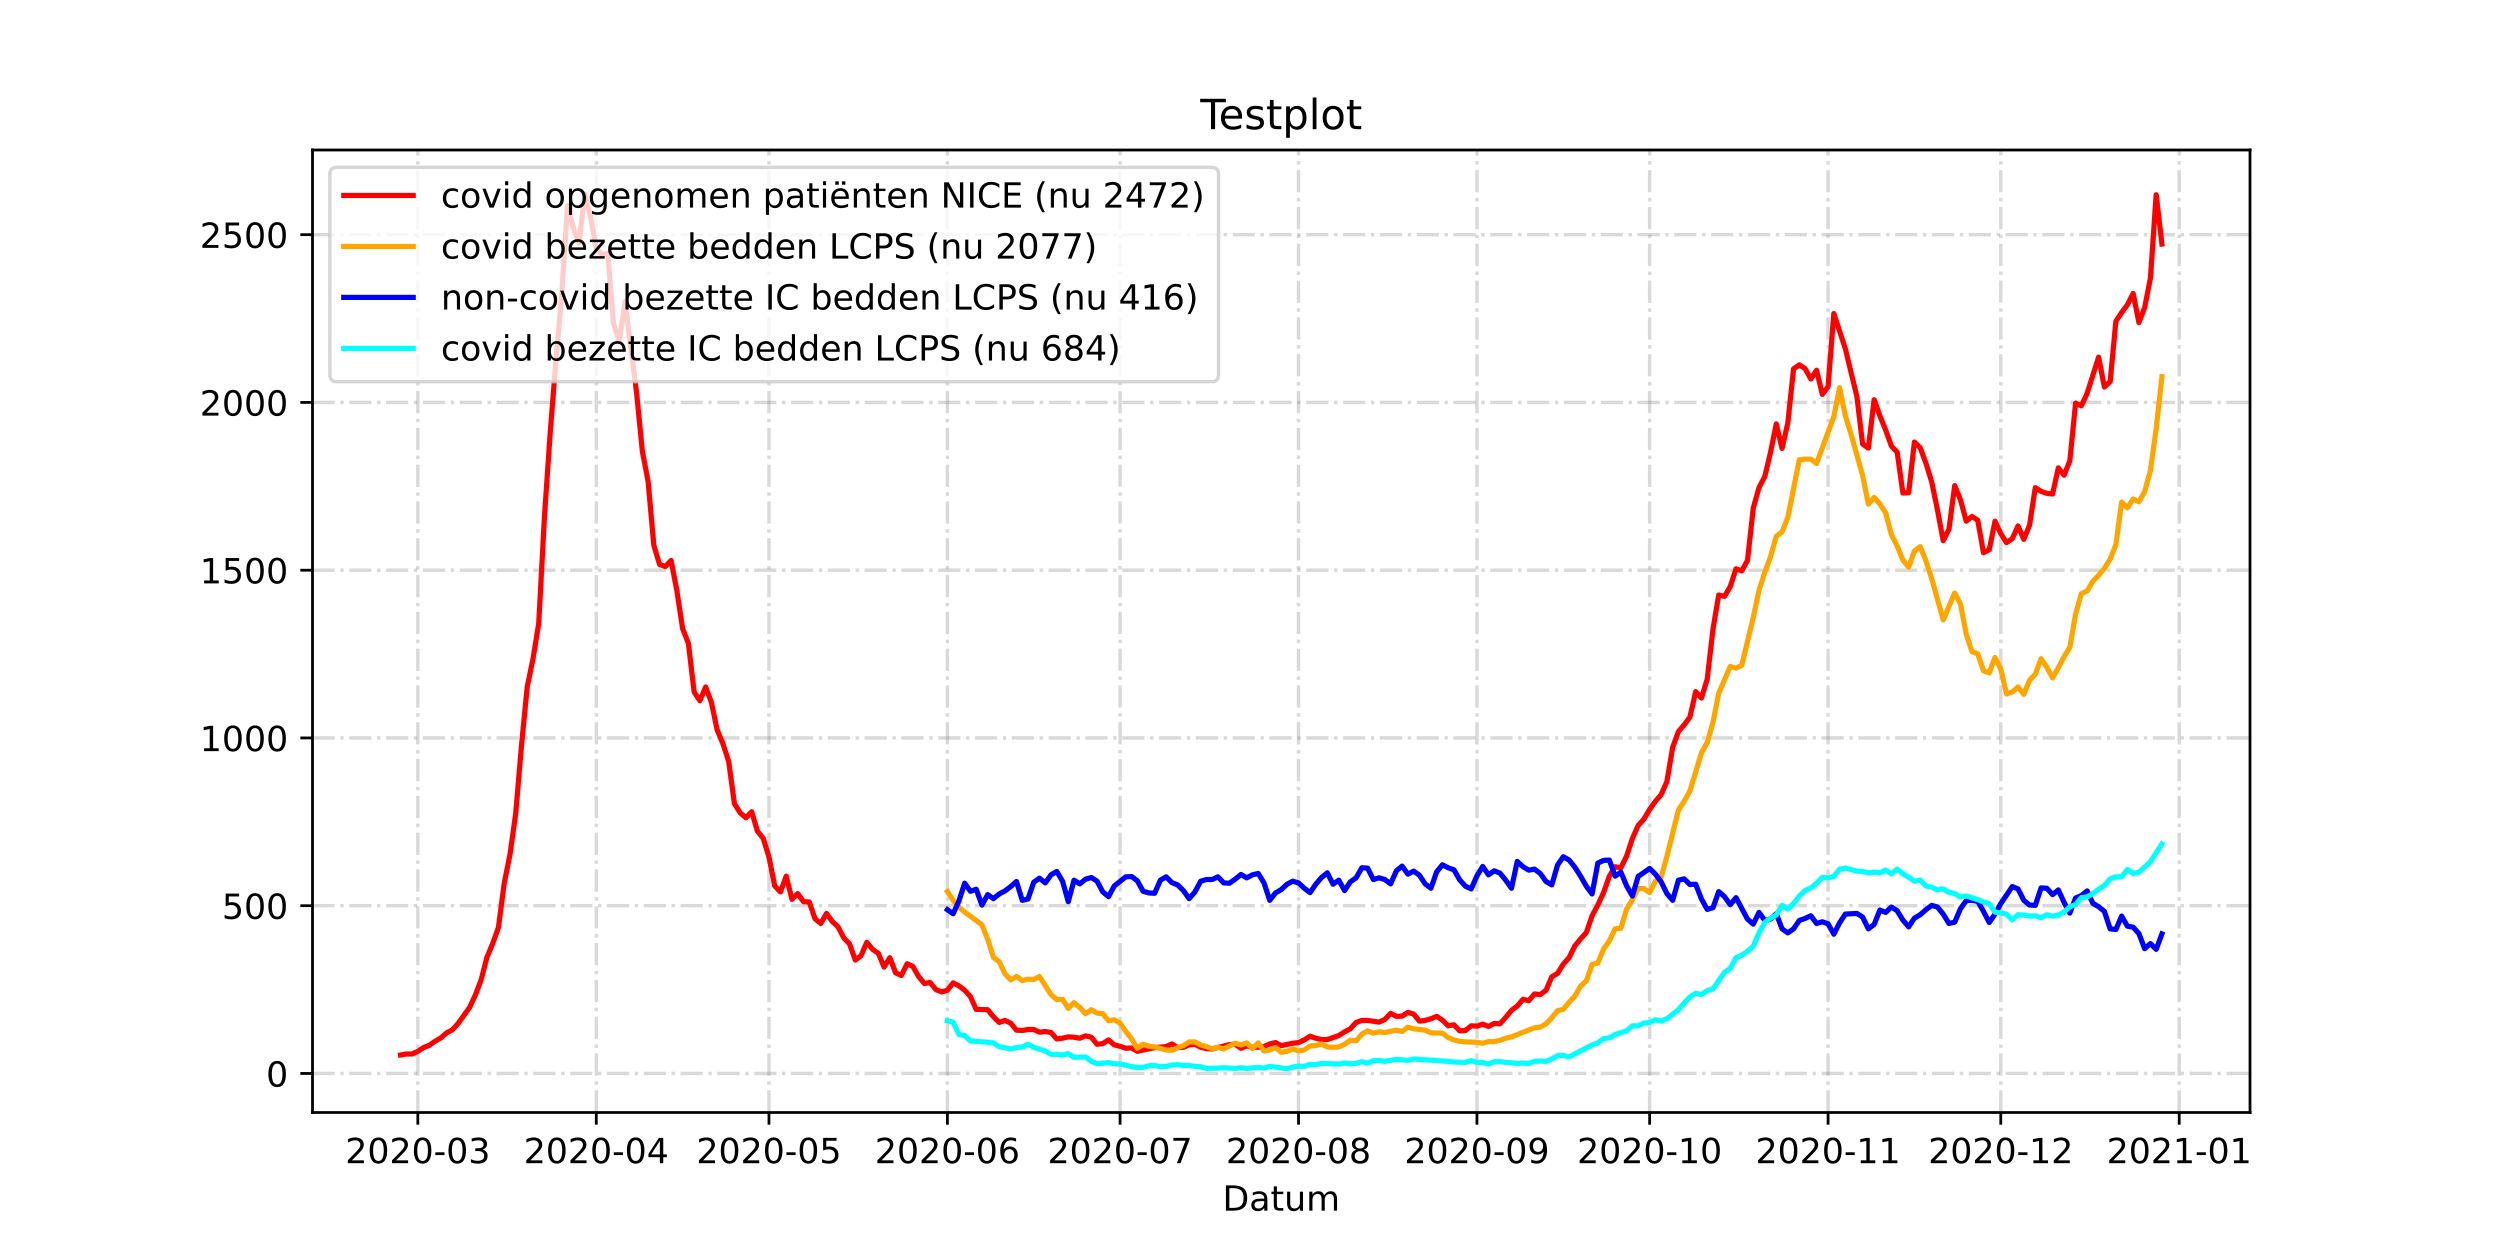 <?xml version="1.0" encoding="utf-8" standalone="no"?>
<!DOCTYPE svg PUBLIC "-//W3C//DTD SVG 1.1//EN"
  "http://www.w3.org/Graphics/SVG/1.1/DTD/svg11.dtd">
<!-- Created with matplotlib (https://matplotlib.org/) -->
<svg height="360pt" version="1.1" viewBox="0 0 720 360" width="720pt" xmlns="http://www.w3.org/2000/svg" xmlns:xlink="http://www.w3.org/1999/xlink">
 <defs>
  <style type="text/css">*{stroke-linecap:butt;stroke-linejoin:round;}</style>
 </defs>
 <g id="figure_1">
  <g id="patch_1">
   <path d="M 0 360 
L 720 360 
L 720 0 
L 0 0 
z
" style="fill:#ffffff;"/>
  </g>
  <g id="axes_1">
   <g id="patch_2">
    <path d="M 90 320.4 
L 648 320.4 
L 648 43.2 
L 90 43.2 
z
" style="fill:#ffffff;"/>
   </g>
   <g id="matplotlib.axis_1">
    <g id="xtick_1">
     <g id="line2d_1">
      <path clip-path="url(#p8ac93a8221)" d="M 120.337 320.4 
L 120.337 43.2 
" style="fill:none;stroke:#808080;stroke-dasharray:6.4,1.6,1,1.6;stroke-dashoffset:0;stroke-opacity:0.3;"/>
     </g>
     <g id="line2d_2">
      <defs>
       <path d="M 0 0 
L 0 3.5 
" id="mb3be39fbda" style="stroke:#000000;stroke-width:0.8;"/>
      </defs>
      <g>
       <use style="stroke:#000000;stroke-width:0.8;" x="120.337" xlink:href="#mb3be39fbda" y="320.4"/>
      </g>
     </g>
     <g id="text_1">
      <!-- 2020-03 -->
      <g transform="translate(99.445 334.998)scale(0.1 -0.1)">
       <defs>
        <path d="M 19.188 8.297 
L 53.609 8.297 
L 53.609 0 
L 7.328 0 
L 7.328 8.297 
Q 12.938 14.109 22.625 23.891 
Q 32.328 33.688 34.812 36.531 
Q 39.547 41.844 41.422 45.531 
Q 43.312 49.219 43.312 52.781 
Q 43.312 58.594 39.234 62.25 
Q 35.156 65.922 28.609 65.922 
Q 23.969 65.922 18.812 64.312 
Q 13.672 62.703 7.812 59.422 
L 7.812 69.391 
Q 13.766 71.781 18.938 73 
Q 24.125 74.219 28.422 74.219 
Q 39.75 74.219 46.484 68.547 
Q 53.219 62.891 53.219 53.422 
Q 53.219 48.922 51.531 44.891 
Q 49.859 40.875 45.406 35.406 
Q 44.188 33.984 37.641 27.219 
Q 31.109 20.453 19.188 8.297 
z
" id="DejaVuSans-50"/>
        <path d="M 31.781 66.406 
Q 24.172 66.406 20.328 58.906 
Q 16.5 51.422 16.5 36.375 
Q 16.5 21.391 20.328 13.891 
Q 24.172 6.391 31.781 6.391 
Q 39.453 6.391 43.281 13.891 
Q 47.125 21.391 47.125 36.375 
Q 47.125 51.422 43.281 58.906 
Q 39.453 66.406 31.781 66.406 
z
M 31.781 74.219 
Q 44.047 74.219 50.516 64.516 
Q 56.984 54.828 56.984 36.375 
Q 56.984 17.969 50.516 8.266 
Q 44.047 -1.422 31.781 -1.422 
Q 19.531 -1.422 13.062 8.266 
Q 6.594 17.969 6.594 36.375 
Q 6.594 54.828 13.062 64.516 
Q 19.531 74.219 31.781 74.219 
z
" id="DejaVuSans-48"/>
        <path d="M 4.891 31.391 
L 31.203 31.391 
L 31.203 23.391 
L 4.891 23.391 
z
" id="DejaVuSans-45"/>
        <path d="M 40.578 39.312 
Q 47.656 37.797 51.625 33 
Q 55.609 28.219 55.609 21.188 
Q 55.609 10.406 48.188 4.484 
Q 40.766 -1.422 27.094 -1.422 
Q 22.516 -1.422 17.656 -0.516 
Q 12.797 0.391 7.625 2.203 
L 7.625 11.719 
Q 11.719 9.328 16.594 8.109 
Q 21.484 6.891 26.812 6.891 
Q 36.078 6.891 40.938 10.547 
Q 45.797 14.203 45.797 21.188 
Q 45.797 27.641 41.281 31.266 
Q 36.766 34.906 28.719 34.906 
L 20.219 34.906 
L 20.219 43.016 
L 29.109 43.016 
Q 36.375 43.016 40.234 45.922 
Q 44.094 48.828 44.094 54.297 
Q 44.094 59.906 40.109 62.906 
Q 36.141 65.922 28.719 65.922 
Q 24.656 65.922 20.016 65.031 
Q 15.375 64.156 9.812 62.312 
L 9.812 71.094 
Q 15.438 72.656 20.344 73.438 
Q 25.25 74.219 29.594 74.219 
Q 40.828 74.219 47.359 69.109 
Q 53.906 64.016 53.906 55.328 
Q 53.906 49.266 50.438 45.094 
Q 46.969 40.922 40.578 39.312 
z
" id="DejaVuSans-51"/>
       </defs>
       <use xlink:href="#DejaVuSans-50"/>
       <use x="63.623" xlink:href="#DejaVuSans-48"/>
       <use x="127.246" xlink:href="#DejaVuSans-50"/>
       <use x="190.869" xlink:href="#DejaVuSans-48"/>
       <use x="254.492" xlink:href="#DejaVuSans-45"/>
       <use x="290.576" xlink:href="#DejaVuSans-48"/>
       <use x="354.199" xlink:href="#DejaVuSans-51"/>
      </g>
     </g>
    </g>
    <g id="xtick_2">
     <g id="line2d_3">
      <path clip-path="url(#p8ac93a8221)" d="M 171.727 320.4 
L 171.727 43.2 
" style="fill:none;stroke:#808080;stroke-dasharray:6.4,1.6,1,1.6;stroke-dashoffset:0;stroke-opacity:0.3;"/>
     </g>
     <g id="line2d_4">
      <g>
       <use style="stroke:#000000;stroke-width:0.8;" x="171.727" xlink:href="#mb3be39fbda" y="320.4"/>
      </g>
     </g>
     <g id="text_2">
      <!-- 2020-04 -->
      <g transform="translate(150.836 334.998)scale(0.1 -0.1)">
       <defs>
        <path d="M 37.797 64.312 
L 12.891 25.391 
L 37.797 25.391 
z
M 35.203 72.906 
L 47.609 72.906 
L 47.609 25.391 
L 58.016 25.391 
L 58.016 17.188 
L 47.609 17.188 
L 47.609 0 
L 37.797 0 
L 37.797 17.188 
L 4.891 17.188 
L 4.891 26.703 
z
" id="DejaVuSans-52"/>
       </defs>
       <use xlink:href="#DejaVuSans-50"/>
       <use x="63.623" xlink:href="#DejaVuSans-48"/>
       <use x="127.246" xlink:href="#DejaVuSans-50"/>
       <use x="190.869" xlink:href="#DejaVuSans-48"/>
       <use x="254.492" xlink:href="#DejaVuSans-45"/>
       <use x="290.576" xlink:href="#DejaVuSans-48"/>
       <use x="354.199" xlink:href="#DejaVuSans-52"/>
      </g>
     </g>
    </g>
    <g id="xtick_3">
     <g id="line2d_5">
      <path clip-path="url(#p8ac93a8221)" d="M 221.46 320.4 
L 221.46 43.2 
" style="fill:none;stroke:#808080;stroke-dasharray:6.4,1.6,1,1.6;stroke-dashoffset:0;stroke-opacity:0.3;"/>
     </g>
     <g id="line2d_6">
      <g>
       <use style="stroke:#000000;stroke-width:0.8;" x="221.46" xlink:href="#mb3be39fbda" y="320.4"/>
      </g>
     </g>
     <g id="text_3">
      <!-- 2020-05 -->
      <g transform="translate(200.568 334.998)scale(0.1 -0.1)">
       <defs>
        <path d="M 10.797 72.906 
L 49.516 72.906 
L 49.516 64.594 
L 19.828 64.594 
L 19.828 46.734 
Q 21.969 47.469 24.109 47.828 
Q 26.266 48.188 28.422 48.188 
Q 40.625 48.188 47.75 41.5 
Q 54.891 34.812 54.891 23.391 
Q 54.891 11.625 47.562 5.094 
Q 40.234 -1.422 26.906 -1.422 
Q 22.312 -1.422 17.547 -0.641 
Q 12.797 0.141 7.719 1.703 
L 7.719 11.625 
Q 12.109 9.234 16.797 8.062 
Q 21.484 6.891 26.703 6.891 
Q 35.156 6.891 40.078 11.328 
Q 45.016 15.766 45.016 23.391 
Q 45.016 31 40.078 35.438 
Q 35.156 39.891 26.703 39.891 
Q 22.75 39.891 18.812 39.016 
Q 14.891 38.141 10.797 36.281 
z
" id="DejaVuSans-53"/>
       </defs>
       <use xlink:href="#DejaVuSans-50"/>
       <use x="63.623" xlink:href="#DejaVuSans-48"/>
       <use x="127.246" xlink:href="#DejaVuSans-50"/>
       <use x="190.869" xlink:href="#DejaVuSans-48"/>
       <use x="254.492" xlink:href="#DejaVuSans-45"/>
       <use x="290.576" xlink:href="#DejaVuSans-48"/>
       <use x="354.199" xlink:href="#DejaVuSans-53"/>
      </g>
     </g>
    </g>
    <g id="xtick_4">
     <g id="line2d_7">
      <path clip-path="url(#p8ac93a8221)" d="M 272.85 320.4 
L 272.85 43.2 
" style="fill:none;stroke:#808080;stroke-dasharray:6.4,1.6,1,1.6;stroke-dashoffset:0;stroke-opacity:0.3;"/>
     </g>
     <g id="line2d_8">
      <g>
       <use style="stroke:#000000;stroke-width:0.8;" x="272.85" xlink:href="#mb3be39fbda" y="320.4"/>
      </g>
     </g>
     <g id="text_4">
      <!-- 2020-06 -->
      <g transform="translate(251.959 334.998)scale(0.1 -0.1)">
       <defs>
        <path d="M 33.016 40.375 
Q 26.375 40.375 22.484 35.828 
Q 18.609 31.297 18.609 23.391 
Q 18.609 15.531 22.484 10.953 
Q 26.375 6.391 33.016 6.391 
Q 39.656 6.391 43.531 10.953 
Q 47.406 15.531 47.406 23.391 
Q 47.406 31.297 43.531 35.828 
Q 39.656 40.375 33.016 40.375 
z
M 52.594 71.297 
L 52.594 62.312 
Q 48.875 64.062 45.094 64.984 
Q 41.312 65.922 37.594 65.922 
Q 27.828 65.922 22.672 59.328 
Q 17.531 52.734 16.797 39.406 
Q 19.672 43.656 24.016 45.922 
Q 28.375 48.188 33.594 48.188 
Q 44.578 48.188 50.953 41.516 
Q 57.328 34.859 57.328 23.391 
Q 57.328 12.156 50.688 5.359 
Q 44.047 -1.422 33.016 -1.422 
Q 20.359 -1.422 13.672 8.266 
Q 6.984 17.969 6.984 36.375 
Q 6.984 53.656 15.188 63.938 
Q 23.391 74.219 37.203 74.219 
Q 40.922 74.219 44.703 73.484 
Q 48.484 72.75 52.594 71.297 
z
" id="DejaVuSans-54"/>
       </defs>
       <use xlink:href="#DejaVuSans-50"/>
       <use x="63.623" xlink:href="#DejaVuSans-48"/>
       <use x="127.246" xlink:href="#DejaVuSans-50"/>
       <use x="190.869" xlink:href="#DejaVuSans-48"/>
       <use x="254.492" xlink:href="#DejaVuSans-45"/>
       <use x="290.576" xlink:href="#DejaVuSans-48"/>
       <use x="354.199" xlink:href="#DejaVuSans-54"/>
      </g>
     </g>
    </g>
    <g id="xtick_5">
     <g id="line2d_9">
      <path clip-path="url(#p8ac93a8221)" d="M 322.583 320.4 
L 322.583 43.2 
" style="fill:none;stroke:#808080;stroke-dasharray:6.4,1.6,1,1.6;stroke-dashoffset:0;stroke-opacity:0.3;"/>
     </g>
     <g id="line2d_10">
      <g>
       <use style="stroke:#000000;stroke-width:0.8;" x="322.583" xlink:href="#mb3be39fbda" y="320.4"/>
      </g>
     </g>
     <g id="text_5">
      <!-- 2020-07 -->
      <g transform="translate(301.691 334.998)scale(0.1 -0.1)">
       <defs>
        <path d="M 8.203 72.906 
L 55.078 72.906 
L 55.078 68.703 
L 28.609 0 
L 18.312 0 
L 43.219 64.594 
L 8.203 64.594 
z
" id="DejaVuSans-55"/>
       </defs>
       <use xlink:href="#DejaVuSans-50"/>
       <use x="63.623" xlink:href="#DejaVuSans-48"/>
       <use x="127.246" xlink:href="#DejaVuSans-50"/>
       <use x="190.869" xlink:href="#DejaVuSans-48"/>
       <use x="254.492" xlink:href="#DejaVuSans-45"/>
       <use x="290.576" xlink:href="#DejaVuSans-48"/>
       <use x="354.199" xlink:href="#DejaVuSans-55"/>
      </g>
     </g>
    </g>
    <g id="xtick_6">
     <g id="line2d_11">
      <path clip-path="url(#p8ac93a8221)" d="M 373.973 320.4 
L 373.973 43.2 
" style="fill:none;stroke:#808080;stroke-dasharray:6.4,1.6,1,1.6;stroke-dashoffset:0;stroke-opacity:0.3;"/>
     </g>
     <g id="line2d_12">
      <g>
       <use style="stroke:#000000;stroke-width:0.8;" x="373.973" xlink:href="#mb3be39fbda" y="320.4"/>
      </g>
     </g>
     <g id="text_6">
      <!-- 2020-08 -->
      <g transform="translate(353.082 334.998)scale(0.1 -0.1)">
       <defs>
        <path d="M 31.781 34.625 
Q 24.75 34.625 20.719 30.859 
Q 16.703 27.094 16.703 20.516 
Q 16.703 13.922 20.719 10.156 
Q 24.75 6.391 31.781 6.391 
Q 38.812 6.391 42.859 10.172 
Q 46.922 13.969 46.922 20.516 
Q 46.922 27.094 42.891 30.859 
Q 38.875 34.625 31.781 34.625 
z
M 21.922 38.812 
Q 15.578 40.375 12.031 44.719 
Q 8.5 49.078 8.5 55.328 
Q 8.5 64.062 14.719 69.141 
Q 20.953 74.219 31.781 74.219 
Q 42.672 74.219 48.875 69.141 
Q 55.078 64.062 55.078 55.328 
Q 55.078 49.078 51.531 44.719 
Q 48 40.375 41.703 38.812 
Q 48.828 37.156 52.797 32.312 
Q 56.781 27.484 56.781 20.516 
Q 56.781 9.906 50.312 4.234 
Q 43.844 -1.422 31.781 -1.422 
Q 19.734 -1.422 13.25 4.234 
Q 6.781 9.906 6.781 20.516 
Q 6.781 27.484 10.781 32.312 
Q 14.797 37.156 21.922 38.812 
z
M 18.312 54.391 
Q 18.312 48.734 21.844 45.562 
Q 25.391 42.391 31.781 42.391 
Q 38.141 42.391 41.719 45.562 
Q 45.312 48.734 45.312 54.391 
Q 45.312 60.062 41.719 63.234 
Q 38.141 66.406 31.781 66.406 
Q 25.391 66.406 21.844 63.234 
Q 18.312 60.062 18.312 54.391 
z
" id="DejaVuSans-56"/>
       </defs>
       <use xlink:href="#DejaVuSans-50"/>
       <use x="63.623" xlink:href="#DejaVuSans-48"/>
       <use x="127.246" xlink:href="#DejaVuSans-50"/>
       <use x="190.869" xlink:href="#DejaVuSans-48"/>
       <use x="254.492" xlink:href="#DejaVuSans-45"/>
       <use x="290.576" xlink:href="#DejaVuSans-48"/>
       <use x="354.199" xlink:href="#DejaVuSans-56"/>
      </g>
     </g>
    </g>
    <g id="xtick_7">
     <g id="line2d_13">
      <path clip-path="url(#p8ac93a8221)" d="M 425.364 320.4 
L 425.364 43.2 
" style="fill:none;stroke:#808080;stroke-dasharray:6.4,1.6,1,1.6;stroke-dashoffset:0;stroke-opacity:0.3;"/>
     </g>
     <g id="line2d_14">
      <g>
       <use style="stroke:#000000;stroke-width:0.8;" x="425.364" xlink:href="#mb3be39fbda" y="320.4"/>
      </g>
     </g>
     <g id="text_7">
      <!-- 2020-09 -->
      <g transform="translate(404.472 334.998)scale(0.1 -0.1)">
       <defs>
        <path d="M 10.984 1.516 
L 10.984 10.5 
Q 14.703 8.734 18.5 7.812 
Q 22.312 6.891 25.984 6.891 
Q 35.75 6.891 40.891 13.453 
Q 46.047 20.016 46.781 33.406 
Q 43.953 29.203 39.594 26.953 
Q 35.25 24.703 29.984 24.703 
Q 19.047 24.703 12.672 31.312 
Q 6.297 37.938 6.297 49.422 
Q 6.297 60.641 12.938 67.422 
Q 19.578 74.219 30.609 74.219 
Q 43.266 74.219 49.922 64.516 
Q 56.594 54.828 56.594 36.375 
Q 56.594 19.141 48.406 8.859 
Q 40.234 -1.422 26.422 -1.422 
Q 22.703 -1.422 18.891 -0.688 
Q 15.094 0.047 10.984 1.516 
z
M 30.609 32.422 
Q 37.25 32.422 41.125 36.953 
Q 45.016 41.5 45.016 49.422 
Q 45.016 57.281 41.125 61.844 
Q 37.25 66.406 30.609 66.406 
Q 23.969 66.406 20.094 61.844 
Q 16.219 57.281 16.219 49.422 
Q 16.219 41.5 20.094 36.953 
Q 23.969 32.422 30.609 32.422 
z
" id="DejaVuSans-57"/>
       </defs>
       <use xlink:href="#DejaVuSans-50"/>
       <use x="63.623" xlink:href="#DejaVuSans-48"/>
       <use x="127.246" xlink:href="#DejaVuSans-50"/>
       <use x="190.869" xlink:href="#DejaVuSans-48"/>
       <use x="254.492" xlink:href="#DejaVuSans-45"/>
       <use x="290.576" xlink:href="#DejaVuSans-48"/>
       <use x="354.199" xlink:href="#DejaVuSans-57"/>
      </g>
     </g>
    </g>
    <g id="xtick_8">
     <g id="line2d_15">
      <path clip-path="url(#p8ac93a8221)" d="M 475.096 320.4 
L 475.096 43.2 
" style="fill:none;stroke:#808080;stroke-dasharray:6.4,1.6,1,1.6;stroke-dashoffset:0;stroke-opacity:0.3;"/>
     </g>
     <g id="line2d_16">
      <g>
       <use style="stroke:#000000;stroke-width:0.8;" x="475.096" xlink:href="#mb3be39fbda" y="320.4"/>
      </g>
     </g>
     <g id="text_8">
      <!-- 2020-10 -->
      <g transform="translate(454.205 334.998)scale(0.1 -0.1)">
       <defs>
        <path d="M 12.406 8.297 
L 28.516 8.297 
L 28.516 63.922 
L 10.984 60.406 
L 10.984 69.391 
L 28.422 72.906 
L 38.281 72.906 
L 38.281 8.297 
L 54.391 8.297 
L 54.391 0 
L 12.406 0 
z
" id="DejaVuSans-49"/>
       </defs>
       <use xlink:href="#DejaVuSans-50"/>
       <use x="63.623" xlink:href="#DejaVuSans-48"/>
       <use x="127.246" xlink:href="#DejaVuSans-50"/>
       <use x="190.869" xlink:href="#DejaVuSans-48"/>
       <use x="254.492" xlink:href="#DejaVuSans-45"/>
       <use x="290.576" xlink:href="#DejaVuSans-49"/>
       <use x="354.199" xlink:href="#DejaVuSans-48"/>
      </g>
     </g>
    </g>
    <g id="xtick_9">
     <g id="line2d_17">
      <path clip-path="url(#p8ac93a8221)" d="M 526.487 320.4 
L 526.487 43.2 
" style="fill:none;stroke:#808080;stroke-dasharray:6.4,1.6,1,1.6;stroke-dashoffset:0;stroke-opacity:0.3;"/>
     </g>
     <g id="line2d_18">
      <g>
       <use style="stroke:#000000;stroke-width:0.8;" x="526.487" xlink:href="#mb3be39fbda" y="320.4"/>
      </g>
     </g>
     <g id="text_9">
      <!-- 2020-11 -->
      <g transform="translate(505.595 334.998)scale(0.1 -0.1)">
       <use xlink:href="#DejaVuSans-50"/>
       <use x="63.623" xlink:href="#DejaVuSans-48"/>
       <use x="127.246" xlink:href="#DejaVuSans-50"/>
       <use x="190.869" xlink:href="#DejaVuSans-48"/>
       <use x="254.492" xlink:href="#DejaVuSans-45"/>
       <use x="290.576" xlink:href="#DejaVuSans-49"/>
       <use x="354.199" xlink:href="#DejaVuSans-49"/>
      </g>
     </g>
    </g>
    <g id="xtick_10">
     <g id="line2d_19">
      <path clip-path="url(#p8ac93a8221)" d="M 576.219 320.4 
L 576.219 43.2 
" style="fill:none;stroke:#808080;stroke-dasharray:6.4,1.6,1,1.6;stroke-dashoffset:0;stroke-opacity:0.3;"/>
     </g>
     <g id="line2d_20">
      <g>
       <use style="stroke:#000000;stroke-width:0.8;" x="576.219" xlink:href="#mb3be39fbda" y="320.4"/>
      </g>
     </g>
     <g id="text_10">
      <!-- 2020-12 -->
      <g transform="translate(555.328 334.998)scale(0.1 -0.1)">
       <use xlink:href="#DejaVuSans-50"/>
       <use x="63.623" xlink:href="#DejaVuSans-48"/>
       <use x="127.246" xlink:href="#DejaVuSans-50"/>
       <use x="190.869" xlink:href="#DejaVuSans-48"/>
       <use x="254.492" xlink:href="#DejaVuSans-45"/>
       <use x="290.576" xlink:href="#DejaVuSans-49"/>
       <use x="354.199" xlink:href="#DejaVuSans-50"/>
      </g>
     </g>
    </g>
    <g id="xtick_11">
     <g id="line2d_21">
      <path clip-path="url(#p8ac93a8221)" d="M 627.61 320.4 
L 627.61 43.2 
" style="fill:none;stroke:#808080;stroke-dasharray:6.4,1.6,1,1.6;stroke-dashoffset:0;stroke-opacity:0.3;"/>
     </g>
     <g id="line2d_22">
      <g>
       <use style="stroke:#000000;stroke-width:0.8;" x="627.61" xlink:href="#mb3be39fbda" y="320.4"/>
      </g>
     </g>
     <g id="text_11">
      <!-- 2021-01 -->
      <g transform="translate(606.718 334.998)scale(0.1 -0.1)">
       <use xlink:href="#DejaVuSans-50"/>
       <use x="63.623" xlink:href="#DejaVuSans-48"/>
       <use x="127.246" xlink:href="#DejaVuSans-50"/>
       <use x="190.869" xlink:href="#DejaVuSans-49"/>
       <use x="254.492" xlink:href="#DejaVuSans-45"/>
       <use x="290.576" xlink:href="#DejaVuSans-48"/>
       <use x="354.199" xlink:href="#DejaVuSans-49"/>
      </g>
     </g>
    </g>
    <g id="text_12">
     <!-- Datum -->
     <g transform="translate(352.087 348.677)scale(0.1 -0.1)">
      <defs>
       <path d="M 19.672 64.797 
L 19.672 8.109 
L 31.594 8.109 
Q 46.688 8.109 53.688 14.938 
Q 60.688 21.781 60.688 36.531 
Q 60.688 51.172 53.688 57.984 
Q 46.688 64.797 31.594 64.797 
z
M 9.812 72.906 
L 30.078 72.906 
Q 51.266 72.906 61.172 64.094 
Q 71.094 55.281 71.094 36.531 
Q 71.094 17.672 61.125 8.828 
Q 51.172 0 30.078 0 
L 9.812 0 
z
" id="DejaVuSans-68"/>
       <path d="M 34.281 27.484 
Q 23.391 27.484 19.188 25 
Q 14.984 22.516 14.984 16.5 
Q 14.984 11.719 18.141 8.906 
Q 21.297 6.109 26.703 6.109 
Q 34.188 6.109 38.703 11.406 
Q 43.219 16.703 43.219 25.484 
L 43.219 27.484 
z
M 52.203 31.203 
L 52.203 0 
L 43.219 0 
L 43.219 8.297 
Q 40.141 3.328 35.547 0.953 
Q 30.953 -1.422 24.312 -1.422 
Q 15.922 -1.422 10.953 3.297 
Q 6 8.016 6 15.922 
Q 6 25.141 12.172 29.828 
Q 18.359 34.516 30.609 34.516 
L 43.219 34.516 
L 43.219 35.406 
Q 43.219 41.609 39.141 45 
Q 35.062 48.391 27.688 48.391 
Q 23 48.391 18.547 47.266 
Q 14.109 46.141 10.016 43.891 
L 10.016 52.203 
Q 14.938 54.109 19.578 55.047 
Q 24.219 56 28.609 56 
Q 40.484 56 46.344 49.844 
Q 52.203 43.703 52.203 31.203 
z
" id="DejaVuSans-97"/>
       <path d="M 18.312 70.219 
L 18.312 54.688 
L 36.812 54.688 
L 36.812 47.703 
L 18.312 47.703 
L 18.312 18.016 
Q 18.312 11.328 20.141 9.422 
Q 21.969 7.516 27.594 7.516 
L 36.812 7.516 
L 36.812 0 
L 27.594 0 
Q 17.188 0 13.234 3.875 
Q 9.281 7.766 9.281 18.016 
L 9.281 47.703 
L 2.688 47.703 
L 2.688 54.688 
L 9.281 54.688 
L 9.281 70.219 
z
" id="DejaVuSans-116"/>
       <path d="M 8.5 21.578 
L 8.5 54.688 
L 17.484 54.688 
L 17.484 21.922 
Q 17.484 14.156 20.5 10.266 
Q 23.531 6.391 29.594 6.391 
Q 36.859 6.391 41.078 11.031 
Q 45.312 15.672 45.312 23.688 
L 45.312 54.688 
L 54.297 54.688 
L 54.297 0 
L 45.312 0 
L 45.312 8.406 
Q 42.047 3.422 37.719 1 
Q 33.406 -1.422 27.688 -1.422 
Q 18.266 -1.422 13.375 4.438 
Q 8.5 10.297 8.5 21.578 
z
M 31.109 56 
z
" id="DejaVuSans-117"/>
       <path d="M 52 44.188 
Q 55.375 50.25 60.062 53.125 
Q 64.75 56 71.094 56 
Q 79.641 56 84.281 50.016 
Q 88.922 44.047 88.922 33.016 
L 88.922 0 
L 79.891 0 
L 79.891 32.719 
Q 79.891 40.578 77.094 44.375 
Q 74.312 48.188 68.609 48.188 
Q 61.625 48.188 57.562 43.547 
Q 53.516 38.922 53.516 30.906 
L 53.516 0 
L 44.484 0 
L 44.484 32.719 
Q 44.484 40.625 41.703 44.406 
Q 38.922 48.188 33.109 48.188 
Q 26.219 48.188 22.156 43.531 
Q 18.109 38.875 18.109 30.906 
L 18.109 0 
L 9.078 0 
L 9.078 54.688 
L 18.109 54.688 
L 18.109 46.188 
Q 21.188 51.219 25.484 53.609 
Q 29.781 56 35.688 56 
Q 41.656 56 45.828 52.969 
Q 50 49.953 52 44.188 
z
" id="DejaVuSans-109"/>
      </defs>
      <use xlink:href="#DejaVuSans-68"/>
      <use x="77.002" xlink:href="#DejaVuSans-97"/>
      <use x="138.281" xlink:href="#DejaVuSans-116"/>
      <use x="177.49" xlink:href="#DejaVuSans-117"/>
      <use x="240.869" xlink:href="#DejaVuSans-109"/>
     </g>
    </g>
   </g>
   <g id="matplotlib.axis_2">
    <g id="ytick_1">
     <g id="line2d_23">
      <path clip-path="url(#p8ac93a8221)" d="M 90 309.153 
L 648 309.153 
" style="fill:none;stroke:#808080;stroke-dasharray:6.4,1.6,1,1.6;stroke-dashoffset:0;stroke-opacity:0.3;"/>
     </g>
     <g id="line2d_24">
      <defs>
       <path d="M 0 0 
L -3.5 0 
" id="mb8890a9939" style="stroke:#000000;stroke-width:0.8;"/>
      </defs>
      <g>
       <use style="stroke:#000000;stroke-width:0.8;" x="90" xlink:href="#mb8890a9939" y="309.153"/>
      </g>
     </g>
     <g id="text_13">
      <!-- 0 -->
      <g transform="translate(76.638 312.952)scale(0.1 -0.1)">
       <use xlink:href="#DejaVuSans-48"/>
      </g>
     </g>
    </g>
    <g id="ytick_2">
     <g id="line2d_25">
      <path clip-path="url(#p8ac93a8221)" d="M 90 260.84 
L 648 260.84 
" style="fill:none;stroke:#808080;stroke-dasharray:6.4,1.6,1,1.6;stroke-dashoffset:0;stroke-opacity:0.3;"/>
     </g>
     <g id="line2d_26">
      <g>
       <use style="stroke:#000000;stroke-width:0.8;" x="90" xlink:href="#mb8890a9939" y="260.84"/>
      </g>
     </g>
     <g id="text_14">
      <!-- 500 -->
      <g transform="translate(63.913 264.639)scale(0.1 -0.1)">
       <use xlink:href="#DejaVuSans-53"/>
       <use x="63.623" xlink:href="#DejaVuSans-48"/>
       <use x="127.246" xlink:href="#DejaVuSans-48"/>
      </g>
     </g>
    </g>
    <g id="ytick_3">
     <g id="line2d_27">
      <path clip-path="url(#p8ac93a8221)" d="M 90 212.527 
L 648 212.527 
" style="fill:none;stroke:#808080;stroke-dasharray:6.4,1.6,1,1.6;stroke-dashoffset:0;stroke-opacity:0.3;"/>
     </g>
     <g id="line2d_28">
      <g>
       <use style="stroke:#000000;stroke-width:0.8;" x="90" xlink:href="#mb8890a9939" y="212.527"/>
      </g>
     </g>
     <g id="text_15">
      <!-- 1000 -->
      <g transform="translate(57.55 216.326)scale(0.1 -0.1)">
       <use xlink:href="#DejaVuSans-49"/>
       <use x="63.623" xlink:href="#DejaVuSans-48"/>
       <use x="127.246" xlink:href="#DejaVuSans-48"/>
       <use x="190.869" xlink:href="#DejaVuSans-48"/>
      </g>
     </g>
    </g>
    <g id="ytick_4">
     <g id="line2d_29">
      <path clip-path="url(#p8ac93a8221)" d="M 90 164.214 
L 648 164.214 
" style="fill:none;stroke:#808080;stroke-dasharray:6.4,1.6,1,1.6;stroke-dashoffset:0;stroke-opacity:0.3;"/>
     </g>
     <g id="line2d_30">
      <g>
       <use style="stroke:#000000;stroke-width:0.8;" x="90" xlink:href="#mb8890a9939" y="164.214"/>
      </g>
     </g>
     <g id="text_16">
      <!-- 1500 -->
      <g transform="translate(57.55 168.013)scale(0.1 -0.1)">
       <use xlink:href="#DejaVuSans-49"/>
       <use x="63.623" xlink:href="#DejaVuSans-53"/>
       <use x="127.246" xlink:href="#DejaVuSans-48"/>
       <use x="190.869" xlink:href="#DejaVuSans-48"/>
      </g>
     </g>
    </g>
    <g id="ytick_5">
     <g id="line2d_31">
      <path clip-path="url(#p8ac93a8221)" d="M 90 115.901 
L 648 115.901 
" style="fill:none;stroke:#808080;stroke-dasharray:6.4,1.6,1,1.6;stroke-dashoffset:0;stroke-opacity:0.3;"/>
     </g>
     <g id="line2d_32">
      <g>
       <use style="stroke:#000000;stroke-width:0.8;" x="90" xlink:href="#mb8890a9939" y="115.901"/>
      </g>
     </g>
     <g id="text_17">
      <!-- 2000 -->
      <g transform="translate(57.55 119.7)scale(0.1 -0.1)">
       <use xlink:href="#DejaVuSans-50"/>
       <use x="63.623" xlink:href="#DejaVuSans-48"/>
       <use x="127.246" xlink:href="#DejaVuSans-48"/>
       <use x="190.869" xlink:href="#DejaVuSans-48"/>
      </g>
     </g>
    </g>
    <g id="ytick_6">
     <g id="line2d_33">
      <path clip-path="url(#p8ac93a8221)" d="M 90 67.588 
L 648 67.588 
" style="fill:none;stroke:#808080;stroke-dasharray:6.4,1.6,1,1.6;stroke-dashoffset:0;stroke-opacity:0.3;"/>
     </g>
     <g id="line2d_34">
      <g>
       <use style="stroke:#000000;stroke-width:0.8;" x="90" xlink:href="#mb8890a9939" y="67.588"/>
      </g>
     </g>
     <g id="text_18">
      <!-- 2500 -->
      <g transform="translate(57.55 71.388)scale(0.1 -0.1)">
       <use xlink:href="#DejaVuSans-50"/>
       <use x="63.623" xlink:href="#DejaVuSans-53"/>
       <use x="127.246" xlink:href="#DejaVuSans-48"/>
       <use x="190.869" xlink:href="#DejaVuSans-48"/>
      </g>
     </g>
    </g>
   </g>
   <g id="line2d_35">
    <path clip-path="url(#p8ac93a8221)" d="M 115.364 303.838 
L 117.021 303.548 
L 118.679 303.548 
L 120.337 302.775 
L 121.995 301.713 
L 123.652 301.036 
L 125.31 299.877 
L 126.968 298.91 
L 128.626 297.461 
L 130.283 296.591 
L 131.941 294.756 
L 135.257 290.117 
L 136.914 286.542 
L 138.572 282.194 
L 140.23 275.72 
L 141.888 271.759 
L 143.545 267.121 
L 145.203 254.463 
L 146.861 246.153 
L 148.519 234.364 
L 150.176 214.846 
L 151.834 197.84 
L 153.492 189.82 
L 155.15 179.578 
L 156.807 148.754 
L 158.465 124.501 
L 160.123 103.726 
L 161.781 84.788 
L 163.439 59.279 
L 165.096 65.559 
L 166.754 70.004 
L 168.412 55.8 
L 170.07 62.467 
L 171.727 71.453 
L 173.385 73.289 
L 175.043 72.999 
L 176.701 93.291 
L 178.358 98.315 
L 180.016 86.817 
L 183.332 113.099 
L 184.989 129.912 
L 186.647 138.608 
L 188.305 157.064 
L 189.963 162.571 
L 191.62 163.151 
L 193.278 161.412 
L 194.936 170.108 
L 196.594 181.027 
L 198.251 185.279 
L 199.909 199.289 
L 201.567 201.802 
L 203.225 197.84 
L 204.882 202.285 
L 206.54 210.208 
L 208.198 214.17 
L 209.856 219.291 
L 211.513 231.466 
L 213.171 234.075 
L 214.829 235.524 
L 216.487 233.785 
L 218.144 239.389 
L 219.802 241.418 
L 221.46 246.829 
L 223.118 255.139 
L 224.775 256.878 
L 226.433 252.337 
L 228.091 259.004 
L 229.749 257.361 
L 231.406 259.68 
L 233.064 259.777 
L 234.722 264.608 
L 236.38 265.961 
L 238.037 263.062 
L 239.695 265.381 
L 241.353 266.927 
L 243.011 270.116 
L 244.668 271.855 
L 246.326 276.493 
L 247.984 275.237 
L 249.642 271.372 
L 251.299 273.401 
L 252.957 274.561 
L 254.615 278.522 
L 256.273 275.817 
L 257.93 280.165 
L 259.588 280.938 
L 261.246 277.556 
L 262.904 278.329 
L 264.561 281.228 
L 266.219 283.257 
L 267.877 282.967 
L 269.535 284.996 
L 271.193 285.673 
L 272.85 285.19 
L 274.508 283.064 
L 276.166 283.933 
L 277.824 285.19 
L 279.481 287.025 
L 281.139 290.697 
L 284.455 290.794 
L 286.112 292.823 
L 287.77 294.466 
L 289.428 293.886 
L 291.086 294.659 
L 292.743 296.688 
L 294.401 296.785 
L 296.059 296.495 
L 297.717 296.495 
L 299.374 297.268 
L 301.032 297.075 
L 302.69 297.364 
L 304.348 299.2 
L 306.005 299.007 
L 307.663 298.621 
L 309.321 298.717 
L 310.979 299.007 
L 312.636 298.331 
L 314.294 298.717 
L 315.952 300.746 
L 317.61 300.553 
L 319.267 299.49 
L 320.925 300.94 
L 322.583 301.326 
L 324.241 301.906 
L 325.898 301.809 
L 327.556 302.775 
L 332.529 301.713 
L 335.845 301.423 
L 337.503 300.65 
L 339.16 301.713 
L 340.818 301.616 
L 342.476 300.94 
L 344.134 300.746 
L 345.791 301.616 
L 347.449 302.002 
L 349.107 302.099 
L 354.08 300.843 
L 355.738 300.746 
L 357.396 301.906 
L 359.053 301.229 
L 360.711 301.616 
L 362.369 301.616 
L 364.027 301.423 
L 365.684 300.65 
L 367.342 300.263 
L 369 301.133 
L 372.316 300.456 
L 373.973 300.263 
L 375.631 299.49 
L 377.289 298.427 
L 378.947 299.007 
L 380.604 299.394 
L 382.262 299.394 
L 385.578 298.234 
L 387.235 297.171 
L 388.893 296.302 
L 390.551 294.466 
L 392.209 293.886 
L 393.866 293.886 
L 397.182 294.369 
L 398.84 293.596 
L 400.497 291.857 
L 402.155 292.726 
L 403.813 292.63 
L 405.471 291.567 
L 407.128 292.05 
L 408.786 294.079 
L 410.444 293.886 
L 412.102 293.403 
L 413.759 292.726 
L 415.417 293.789 
L 417.075 295.432 
L 418.733 295.142 
L 420.39 296.881 
L 422.048 296.785 
L 423.706 295.432 
L 425.364 295.529 
L 427.021 294.949 
L 428.679 295.625 
L 430.337 294.756 
L 431.995 294.852 
L 433.652 293.016 
L 435.31 290.987 
L 436.968 289.731 
L 438.626 287.798 
L 440.283 288.185 
L 441.941 286.252 
L 443.599 286.446 
L 445.257 285.19 
L 446.914 281.325 
L 448.572 280.358 
L 450.23 277.653 
L 451.888 275.817 
L 453.545 272.435 
L 455.203 270.406 
L 456.861 268.57 
L 458.519 263.739 
L 460.176 260.647 
L 461.834 257.071 
L 463.492 252.337 
L 465.15 249.631 
L 466.807 249.921 
L 468.465 246.539 
L 470.123 241.515 
L 471.781 237.746 
L 473.439 235.91 
L 475.096 233.108 
L 476.754 230.789 
L 478.412 228.857 
L 480.07 225.088 
L 481.727 215.233 
L 483.385 210.691 
L 485.043 208.759 
L 486.701 206.536 
L 488.358 199.193 
L 490.016 201.029 
L 491.674 195.617 
L 493.332 181.22 
L 494.989 171.364 
L 496.647 171.751 
L 498.305 168.949 
L 499.963 163.828 
L 501.62 164.407 
L 503.278 161.412 
L 504.936 146.338 
L 506.594 140.444 
L 508.251 137.256 
L 509.909 130.298 
L 511.567 122.085 
L 513.225 129.139 
L 514.882 121.892 
L 516.54 106.239 
L 518.198 105.079 
L 519.856 106.142 
L 521.513 109.137 
L 523.171 106.625 
L 524.829 113.582 
L 526.487 111.36 
L 528.144 90.295 
L 531.46 100.441 
L 534.775 114.162 
L 536.433 127.883 
L 538.091 129.042 
L 539.749 115.128 
L 541.406 119.766 
L 543.064 123.825 
L 544.722 128.463 
L 546.38 130.202 
L 548.037 141.99 
L 549.695 141.894 
L 551.353 127.303 
L 553.011 128.946 
L 554.668 133.39 
L 556.326 138.802 
L 557.984 146.821 
L 559.642 155.711 
L 561.299 152.426 
L 562.957 139.864 
L 564.615 143.923 
L 566.273 150.107 
L 567.93 148.754 
L 569.588 149.817 
L 571.246 159.19 
L 572.904 158.32 
L 574.561 150.107 
L 576.219 153.682 
L 577.877 156.291 
L 579.535 155.131 
L 581.193 151.46 
L 582.85 155.325 
L 584.508 151.266 
L 586.166 140.444 
L 587.824 141.507 
L 589.481 142.087 
L 591.139 142.28 
L 592.797 134.743 
L 594.455 136.869 
L 596.112 132.714 
L 597.77 116.094 
L 599.428 116.867 
L 601.086 113.292 
L 604.401 102.857 
L 606.059 111.456 
L 607.717 109.91 
L 609.374 92.518 
L 611.032 90.006 
L 612.69 87.783 
L 614.348 84.498 
L 616.005 92.904 
L 617.663 88.556 
L 619.321 80.15 
L 620.979 56.09 
L 622.636 70.294 
L 622.636 70.294 
" style="fill:none;stroke:#ff0000;stroke-linecap:square;stroke-width:1.5;"/>
   </g>
   <g id="line2d_36">
    <path clip-path="url(#p8ac93a8221)" d="M 272.85 256.782 
L 274.508 259.294 
L 276.166 261.226 
L 277.824 262.676 
L 281.139 265.091 
L 282.797 266.348 
L 284.455 270.502 
L 286.112 275.72 
L 287.77 276.976 
L 289.428 280.455 
L 291.086 282.194 
L 292.743 281.228 
L 294.401 282.387 
L 296.059 282.001 
L 297.717 282.098 
L 299.374 281.228 
L 302.69 286.446 
L 304.348 287.895 
L 306.005 287.798 
L 307.663 290.407 
L 309.321 288.765 
L 310.979 290.117 
L 312.636 291.953 
L 314.294 290.794 
L 315.952 291.76 
L 317.61 291.953 
L 319.267 293.983 
L 320.925 293.693 
L 322.583 294.659 
L 324.241 297.075 
L 325.898 299.2 
L 327.556 301.906 
L 329.214 300.746 
L 330.872 301.326 
L 332.529 301.519 
L 335.845 302.389 
L 337.503 302.486 
L 339.16 301.713 
L 340.818 301.133 
L 342.476 300.07 
L 344.134 300.07 
L 345.791 300.94 
L 347.449 301.423 
L 349.107 302.099 
L 350.765 301.616 
L 352.422 302.099 
L 355.738 300.456 
L 357.396 300.94 
L 359.053 300.36 
L 360.711 302.002 
L 362.369 300.36 
L 364.027 302.679 
L 365.684 302.389 
L 367.342 301.713 
L 369 303.065 
L 370.658 302.775 
L 372.316 302.099 
L 373.973 302.679 
L 375.631 302.389 
L 377.289 301.229 
L 378.947 301.133 
L 380.604 300.65 
L 382.262 301.519 
L 383.92 301.616 
L 385.578 301.519 
L 387.235 300.746 
L 388.893 299.587 
L 390.551 299.78 
L 392.209 297.848 
L 393.866 296.881 
L 395.524 297.558 
L 397.182 297.171 
L 398.84 297.364 
L 402.155 296.688 
L 403.813 297.075 
L 405.471 295.818 
L 407.128 296.302 
L 410.444 296.688 
L 412.102 297.461 
L 415.417 297.558 
L 417.075 298.814 
L 418.733 299.49 
L 420.39 299.877 
L 422.048 300.07 
L 425.364 300.167 
L 427.021 300.456 
L 428.679 299.973 
L 430.337 299.973 
L 431.995 299.587 
L 433.652 299.007 
L 435.31 298.621 
L 441.941 296.012 
L 443.599 295.818 
L 445.257 294.852 
L 446.914 293.113 
L 448.572 291.084 
L 450.23 290.697 
L 451.888 288.668 
L 453.545 286.929 
L 455.203 284.03 
L 456.861 282.484 
L 458.519 277.749 
L 460.176 277.363 
L 461.834 273.305 
L 463.492 270.986 
L 465.15 267.507 
L 466.807 267.314 
L 468.465 261.806 
L 470.123 259.101 
L 471.781 255.912 
L 473.439 255.912 
L 475.096 257.071 
L 476.754 253.786 
L 478.412 252.627 
L 480.07 246.636 
L 483.385 233.302 
L 485.043 230.789 
L 486.701 227.794 
L 490.016 216.875 
L 491.674 213.88 
L 493.332 208.082 
L 494.989 199.676 
L 498.305 191.946 
L 499.963 192.429 
L 501.62 191.656 
L 504.936 177.838 
L 506.594 170.012 
L 508.251 164.89 
L 509.909 160.349 
L 511.567 154.455 
L 513.225 153.199 
L 514.882 149.044 
L 518.198 132.424 
L 519.856 132.231 
L 521.513 132.231 
L 523.171 133.487 
L 528.144 119.96 
L 529.802 111.65 
L 531.46 119.766 
L 533.118 125.081 
L 536.433 136.966 
L 538.091 145.179 
L 539.749 143.246 
L 541.406 145.179 
L 543.064 147.691 
L 544.722 153.972 
L 546.38 157.257 
L 548.037 161.315 
L 549.695 163.344 
L 551.353 158.706 
L 553.011 157.45 
L 554.668 161.509 
L 556.326 166.63 
L 559.642 178.515 
L 562.957 170.785 
L 564.615 173.973 
L 566.273 182.573 
L 567.93 187.694 
L 569.588 188.274 
L 571.246 193.202 
L 572.904 193.782 
L 574.561 189.337 
L 576.219 192.719 
L 577.877 199.869 
L 579.535 199.289 
L 581.193 197.84 
L 582.85 199.966 
L 584.508 195.907 
L 586.166 194.168 
L 587.824 189.723 
L 589.481 192.139 
L 591.139 195.231 
L 592.797 192.332 
L 594.455 189.144 
L 596.112 186.438 
L 597.77 176.872 
L 599.428 170.978 
L 601.086 170.205 
L 602.743 167.403 
L 604.401 165.663 
L 606.059 163.731 
L 607.717 161.025 
L 609.374 156.871 
L 611.032 144.599 
L 612.69 146.242 
L 614.348 143.729 
L 616.005 144.502 
L 617.663 141.604 
L 619.321 135.516 
L 620.979 123.438 
L 622.636 108.461 
L 622.636 108.461 
" style="fill:none;stroke:#ffa500;stroke-linecap:square;stroke-width:1.5;"/>
   </g>
   <g id="line2d_37">
    <path clip-path="url(#p8ac93a8221)" d="M 272.85 261.999 
L 274.508 263.159 
L 276.166 259.487 
L 277.824 254.366 
L 279.481 256.685 
L 281.139 256.105 
L 282.797 260.647 
L 284.455 257.651 
L 286.112 258.811 
L 287.77 257.458 
L 289.428 256.588 
L 291.086 255.332 
L 292.743 253.883 
L 294.401 259.294 
L 296.059 258.907 
L 297.717 254.076 
L 299.374 252.917 
L 301.032 254.269 
L 302.69 251.95 
L 304.348 250.984 
L 306.005 253.786 
L 307.663 259.68 
L 309.321 253.496 
L 310.979 254.559 
L 312.636 253.206 
L 314.294 252.723 
L 315.952 253.786 
L 317.61 256.878 
L 319.267 258.231 
L 320.925 255.139 
L 324.241 252.53 
L 325.898 252.433 
L 327.556 253.69 
L 329.214 256.685 
L 330.872 257.168 
L 332.529 257.265 
L 334.187 253.496 
L 335.845 252.53 
L 337.503 254.173 
L 339.16 254.849 
L 340.818 256.492 
L 342.476 258.811 
L 344.134 256.878 
L 345.791 253.786 
L 347.449 253.303 
L 349.107 253.303 
L 350.765 252.53 
L 352.422 254.269 
L 354.08 254.366 
L 355.738 253.206 
L 357.396 251.854 
L 359.053 252.82 
L 360.711 251.95 
L 362.369 251.564 
L 364.027 254.269 
L 365.684 259.294 
L 367.342 257.168 
L 369 256.202 
L 370.658 254.656 
L 372.316 253.786 
L 373.973 254.269 
L 375.631 255.815 
L 377.289 257.071 
L 378.947 254.656 
L 380.604 252.723 
L 382.262 251.371 
L 383.92 254.656 
L 385.578 253.496 
L 387.235 256.492 
L 388.893 253.979 
L 390.551 252.82 
L 392.209 249.921 
L 393.866 250.018 
L 395.524 253.303 
L 397.182 252.82 
L 398.84 253.303 
L 400.497 254.559 
L 402.155 250.791 
L 403.813 249.438 
L 405.471 251.757 
L 407.128 250.887 
L 408.786 252.047 
L 410.444 254.559 
L 412.102 255.815 
L 413.759 251.081 
L 415.417 249.052 
L 417.075 249.921 
L 418.733 250.501 
L 420.39 253.4 
L 422.048 255.236 
L 423.706 256.009 
L 425.364 252.24 
L 427.021 249.535 
L 428.679 251.95 
L 430.337 250.791 
L 431.995 251.467 
L 433.652 253.496 
L 435.31 255.815 
L 436.968 248.085 
L 438.626 249.631 
L 440.283 250.598 
L 441.941 250.308 
L 443.599 251.564 
L 445.257 253.883 
L 446.914 254.849 
L 448.572 249.148 
L 450.23 246.733 
L 451.888 247.699 
L 453.545 249.728 
L 455.203 252.337 
L 456.861 255.236 
L 458.519 257.458 
L 460.176 248.568 
L 461.834 247.795 
L 463.492 247.699 
L 465.15 252.337 
L 466.807 251.177 
L 468.465 255.139 
L 470.123 258.038 
L 471.781 252.433 
L 475.096 250.114 
L 476.754 251.757 
L 478.412 253.979 
L 480.07 257.361 
L 481.727 259.294 
L 483.385 253.496 
L 485.043 253.11 
L 486.701 254.752 
L 488.358 254.656 
L 490.016 258.907 
L 491.674 261.903 
L 493.332 261.42 
L 494.989 256.782 
L 496.647 258.231 
L 498.305 260.55 
L 499.963 258.521 
L 503.278 264.705 
L 504.936 266.154 
L 506.594 262.772 
L 508.251 265.091 
L 509.909 264.705 
L 511.567 263.159 
L 513.225 267.507 
L 514.882 268.667 
L 516.54 267.507 
L 518.198 265.091 
L 519.856 264.512 
L 521.513 263.739 
L 523.171 265.961 
L 524.829 265.478 
L 526.487 266.058 
L 528.144 269.053 
L 529.802 265.768 
L 531.46 263.256 
L 534.775 263.062 
L 536.433 264.125 
L 538.091 267.507 
L 539.749 266.251 
L 541.406 262.096 
L 543.064 262.772 
L 544.722 261.226 
L 546.38 262.289 
L 548.037 264.995 
L 549.695 266.927 
L 551.353 264.415 
L 553.011 263.449 
L 554.668 261.999 
L 556.326 260.743 
L 557.984 261.226 
L 559.642 263.256 
L 561.299 265.961 
L 562.957 265.575 
L 564.615 261.71 
L 566.273 259.39 
L 567.93 259.294 
L 569.588 259.584 
L 571.246 262.483 
L 572.904 265.671 
L 574.561 263.256 
L 576.219 260.26 
L 579.535 255.332 
L 581.193 256.009 
L 582.85 259.294 
L 584.508 260.647 
L 586.166 260.743 
L 587.824 255.719 
L 589.481 255.815 
L 591.139 257.651 
L 592.797 256.298 
L 594.455 259.874 
L 596.112 262.966 
L 597.77 258.617 
L 599.428 257.941 
L 601.086 256.588 
L 602.743 260.163 
L 604.401 261.13 
L 606.059 262.483 
L 607.717 267.507 
L 609.374 267.7 
L 611.032 263.835 
L 612.69 266.734 
L 614.348 267.024 
L 616.005 268.86 
L 617.663 273.208 
L 619.321 271.759 
L 620.979 273.401 
L 622.636 268.956 
L 622.636 268.956 
" style="fill:none;stroke:#0000ff;stroke-linecap:square;stroke-width:1.5;"/>
   </g>
   <g id="line2d_38">
    <path clip-path="url(#p8ac93a8221)" d="M 272.85 293.983 
L 274.508 294.369 
L 276.166 297.944 
L 277.824 298.234 
L 279.481 299.78 
L 284.455 300.167 
L 286.112 300.36 
L 287.77 301.423 
L 291.086 302.099 
L 292.743 301.713 
L 294.401 301.519 
L 296.059 300.746 
L 297.717 301.616 
L 301.032 302.679 
L 302.69 303.645 
L 304.348 303.645 
L 306.005 303.838 
L 307.663 303.452 
L 309.321 304.515 
L 312.636 304.418 
L 314.294 305.674 
L 315.952 306.351 
L 319.267 306.061 
L 320.925 306.351 
L 322.583 306.447 
L 324.241 306.737 
L 325.898 307.22 
L 327.556 307.413 
L 329.214 307.413 
L 330.872 306.93 
L 332.529 306.834 
L 334.187 307.22 
L 335.845 307.124 
L 337.503 306.737 
L 339.16 306.64 
L 340.818 306.834 
L 342.476 306.834 
L 344.134 307.124 
L 345.791 307.22 
L 347.449 307.703 
L 350.765 307.607 
L 352.422 307.51 
L 355.738 307.703 
L 357.396 307.51 
L 359.053 307.703 
L 362.369 307.413 
L 364.027 307.607 
L 365.684 307.124 
L 370.658 307.8 
L 372.316 307.317 
L 373.973 307.027 
L 375.631 307.124 
L 377.289 306.544 
L 378.947 306.64 
L 380.604 306.254 
L 385.578 306.447 
L 387.235 306.157 
L 388.893 306.351 
L 390.551 306.254 
L 392.209 305.771 
L 393.866 306.157 
L 395.524 305.481 
L 397.182 305.384 
L 398.84 305.674 
L 402.155 305.094 
L 405.471 305.384 
L 407.128 304.998 
L 417.075 305.674 
L 418.733 305.867 
L 422.048 305.964 
L 423.706 305.481 
L 425.364 305.964 
L 427.021 306.061 
L 428.679 306.447 
L 430.337 305.771 
L 431.995 305.771 
L 436.968 306.254 
L 438.626 306.157 
L 440.283 306.254 
L 441.941 305.674 
L 443.599 305.578 
L 445.257 305.674 
L 446.914 304.998 
L 448.572 304.032 
L 450.23 303.935 
L 451.888 304.418 
L 458.519 300.94 
L 460.176 300.36 
L 461.834 299.104 
L 463.492 298.91 
L 465.15 297.944 
L 468.465 296.881 
L 470.123 295.432 
L 471.781 295.432 
L 473.439 294.659 
L 475.096 294.466 
L 476.754 293.693 
L 478.412 294.079 
L 480.07 293.403 
L 483.385 290.794 
L 485.043 288.861 
L 486.701 287.122 
L 488.358 286.059 
L 490.016 286.446 
L 491.674 285.286 
L 493.332 284.803 
L 496.647 280.068 
L 498.305 278.909 
L 499.963 275.817 
L 501.62 275.14 
L 503.278 273.981 
L 504.936 272.532 
L 506.594 268.667 
L 508.251 265.671 
L 509.909 264.415 
L 511.567 263.545 
L 513.225 260.743 
L 514.882 261.806 
L 516.54 260.26 
L 518.198 258.038 
L 519.856 256.492 
L 521.513 255.719 
L 523.171 254.366 
L 524.829 252.723 
L 526.487 252.82 
L 528.144 252.433 
L 529.802 250.308 
L 531.46 250.018 
L 534.775 250.887 
L 536.433 250.984 
L 538.091 251.371 
L 539.749 251.177 
L 541.406 251.371 
L 543.064 250.598 
L 544.722 251.66 
L 546.38 250.308 
L 548.037 251.66 
L 549.695 252.627 
L 551.353 253.786 
L 553.011 253.496 
L 554.668 255.139 
L 556.326 255.525 
L 557.984 256.298 
L 559.642 256.009 
L 561.299 256.975 
L 562.957 257.361 
L 564.615 258.328 
L 566.273 258.038 
L 569.588 259.101 
L 571.246 259.777 
L 572.904 260.26 
L 574.561 262.676 
L 577.877 263.256 
L 579.535 264.898 
L 581.193 263.449 
L 582.85 263.545 
L 584.508 263.835 
L 586.166 263.739 
L 587.824 264.318 
L 589.481 263.449 
L 591.139 263.835 
L 592.797 263.545 
L 594.455 262.676 
L 596.112 261.13 
L 597.77 260.55 
L 599.428 258.521 
L 601.086 258.328 
L 602.743 257.361 
L 604.401 256.105 
L 606.059 255.042 
L 607.717 253.11 
L 609.374 252.53 
L 611.032 252.53 
L 612.69 250.404 
L 614.348 251.564 
L 616.005 251.177 
L 619.321 248.182 
L 622.636 243.061 
L 622.636 243.061 
" style="fill:none;stroke:#00ffff;stroke-linecap:square;stroke-width:1.5;"/>
   </g>
   <g id="patch_3">
    <path d="M 90 320.4 
L 90 43.2 
" style="fill:none;stroke:#000000;stroke-linecap:square;stroke-linejoin:miter;stroke-width:0.8;"/>
   </g>
   <g id="patch_4">
    <path d="M 648 320.4 
L 648 43.2 
" style="fill:none;stroke:#000000;stroke-linecap:square;stroke-linejoin:miter;stroke-width:0.8;"/>
   </g>
   <g id="patch_5">
    <path d="M 90 320.4 
L 648 320.4 
" style="fill:none;stroke:#000000;stroke-linecap:square;stroke-linejoin:miter;stroke-width:0.8;"/>
   </g>
   <g id="patch_6">
    <path d="M 90 43.2 
L 648 43.2 
" style="fill:none;stroke:#000000;stroke-linecap:square;stroke-linejoin:miter;stroke-width:0.8;"/>
   </g>
   <g id="text_19">
    <!-- Testplot -->
    <g transform="translate(345.686 37.2)scale(0.12 -0.12)">
     <defs>
      <path d="M -0.297 72.906 
L 61.375 72.906 
L 61.375 64.594 
L 35.5 64.594 
L 35.5 0 
L 25.594 0 
L 25.594 64.594 
L -0.297 64.594 
z
" id="DejaVuSans-84"/>
      <path d="M 56.203 29.594 
L 56.203 25.203 
L 14.891 25.203 
Q 15.484 15.922 20.484 11.062 
Q 25.484 6.203 34.422 6.203 
Q 39.594 6.203 44.453 7.469 
Q 49.312 8.734 54.109 11.281 
L 54.109 2.781 
Q 49.266 0.734 44.188 -0.344 
Q 39.109 -1.422 33.891 -1.422 
Q 20.797 -1.422 13.156 6.188 
Q 5.516 13.812 5.516 26.812 
Q 5.516 40.234 12.766 48.109 
Q 20.016 56 32.328 56 
Q 43.359 56 49.781 48.891 
Q 56.203 41.797 56.203 29.594 
z
M 47.219 32.234 
Q 47.125 39.594 43.094 43.984 
Q 39.062 48.391 32.422 48.391 
Q 24.906 48.391 20.391 44.141 
Q 15.875 39.891 15.188 32.172 
z
" id="DejaVuSans-101"/>
      <path d="M 44.281 53.078 
L 44.281 44.578 
Q 40.484 46.531 36.375 47.5 
Q 32.281 48.484 27.875 48.484 
Q 21.188 48.484 17.844 46.438 
Q 14.5 44.391 14.5 40.281 
Q 14.5 37.156 16.891 35.375 
Q 19.281 33.594 26.516 31.984 
L 29.594 31.297 
Q 39.156 29.25 43.188 25.516 
Q 47.219 21.781 47.219 15.094 
Q 47.219 7.469 41.188 3.016 
Q 35.156 -1.422 24.609 -1.422 
Q 20.219 -1.422 15.453 -0.562 
Q 10.688 0.297 5.422 2 
L 5.422 11.281 
Q 10.406 8.688 15.234 7.391 
Q 20.062 6.109 24.812 6.109 
Q 31.156 6.109 34.562 8.281 
Q 37.984 10.453 37.984 14.406 
Q 37.984 18.062 35.516 20.016 
Q 33.062 21.969 24.703 23.781 
L 21.578 24.516 
Q 13.234 26.266 9.516 29.906 
Q 5.812 33.547 5.812 39.891 
Q 5.812 47.609 11.281 51.797 
Q 16.75 56 26.812 56 
Q 31.781 56 36.172 55.266 
Q 40.578 54.547 44.281 53.078 
z
" id="DejaVuSans-115"/>
      <path d="M 18.109 8.203 
L 18.109 -20.797 
L 9.078 -20.797 
L 9.078 54.688 
L 18.109 54.688 
L 18.109 46.391 
Q 20.953 51.266 25.266 53.625 
Q 29.594 56 35.594 56 
Q 45.562 56 51.781 48.094 
Q 58.016 40.188 58.016 27.297 
Q 58.016 14.406 51.781 6.484 
Q 45.562 -1.422 35.594 -1.422 
Q 29.594 -1.422 25.266 0.953 
Q 20.953 3.328 18.109 8.203 
z
M 48.688 27.297 
Q 48.688 37.203 44.609 42.844 
Q 40.531 48.484 33.406 48.484 
Q 26.266 48.484 22.188 42.844 
Q 18.109 37.203 18.109 27.297 
Q 18.109 17.391 22.188 11.75 
Q 26.266 6.109 33.406 6.109 
Q 40.531 6.109 44.609 11.75 
Q 48.688 17.391 48.688 27.297 
z
" id="DejaVuSans-112"/>
      <path d="M 9.422 75.984 
L 18.406 75.984 
L 18.406 0 
L 9.422 0 
z
" id="DejaVuSans-108"/>
      <path d="M 30.609 48.391 
Q 23.391 48.391 19.188 42.75 
Q 14.984 37.109 14.984 27.297 
Q 14.984 17.484 19.156 11.844 
Q 23.344 6.203 30.609 6.203 
Q 37.797 6.203 41.984 11.859 
Q 46.188 17.531 46.188 27.297 
Q 46.188 37.016 41.984 42.703 
Q 37.797 48.391 30.609 48.391 
z
M 30.609 56 
Q 42.328 56 49.016 48.375 
Q 55.719 40.766 55.719 27.297 
Q 55.719 13.875 49.016 6.219 
Q 42.328 -1.422 30.609 -1.422 
Q 18.844 -1.422 12.172 6.219 
Q 5.516 13.875 5.516 27.297 
Q 5.516 40.766 12.172 48.375 
Q 18.844 56 30.609 56 
z
" id="DejaVuSans-111"/>
     </defs>
     <use xlink:href="#DejaVuSans-84"/>
     <use x="44.084" xlink:href="#DejaVuSans-101"/>
     <use x="105.607" xlink:href="#DejaVuSans-115"/>
     <use x="157.707" xlink:href="#DejaVuSans-116"/>
     <use x="196.916" xlink:href="#DejaVuSans-112"/>
     <use x="260.393" xlink:href="#DejaVuSans-108"/>
     <use x="288.176" xlink:href="#DejaVuSans-111"/>
     <use x="349.357" xlink:href="#DejaVuSans-116"/>
    </g>
   </g>
   <g id="legend_1">
    <g id="patch_7">
     <path d="M 97 109.912 
L 348.947 109.912 
Q 350.947 109.912 350.947 107.912 
L 350.947 50.2 
Q 350.947 48.2 348.947 48.2 
L 97 48.2 
Q 95 48.2 95 50.2 
L 95 107.912 
Q 95 109.912 97 109.912 
z
" style="fill:#ffffff;opacity:0.8;stroke:#cccccc;stroke-linejoin:miter;"/>
    </g>
    <g id="line2d_39">
     <path d="M 99 56.298 
L 119 56.298 
" style="fill:none;stroke:#ff0000;stroke-linecap:square;stroke-width:1.5;"/>
    </g>
    <g id="line2d_40"/>
    <g id="text_20">
     <!-- covid opgenomen patiënten NICE (nu 2472) -->
     <g transform="translate(127 59.798)scale(0.1 -0.1)">
      <defs>
       <path d="M 48.781 52.594 
L 48.781 44.188 
Q 44.969 46.297 41.141 47.344 
Q 37.312 48.391 33.406 48.391 
Q 24.656 48.391 19.812 42.844 
Q 14.984 37.312 14.984 27.297 
Q 14.984 17.281 19.812 11.734 
Q 24.656 6.203 33.406 6.203 
Q 37.312 6.203 41.141 7.25 
Q 44.969 8.297 48.781 10.406 
L 48.781 2.094 
Q 45.016 0.344 40.984 -0.531 
Q 36.969 -1.422 32.422 -1.422 
Q 20.062 -1.422 12.781 6.344 
Q 5.516 14.109 5.516 27.297 
Q 5.516 40.672 12.859 48.328 
Q 20.219 56 33.016 56 
Q 37.156 56 41.109 55.141 
Q 45.062 54.297 48.781 52.594 
z
" id="DejaVuSans-99"/>
       <path d="M 2.984 54.688 
L 12.5 54.688 
L 29.594 8.797 
L 46.688 54.688 
L 56.203 54.688 
L 35.688 0 
L 23.484 0 
z
" id="DejaVuSans-118"/>
       <path d="M 9.422 54.688 
L 18.406 54.688 
L 18.406 0 
L 9.422 0 
z
M 9.422 75.984 
L 18.406 75.984 
L 18.406 64.594 
L 9.422 64.594 
z
" id="DejaVuSans-105"/>
       <path d="M 45.406 46.391 
L 45.406 75.984 
L 54.391 75.984 
L 54.391 0 
L 45.406 0 
L 45.406 8.203 
Q 42.578 3.328 38.25 0.953 
Q 33.938 -1.422 27.875 -1.422 
Q 17.969 -1.422 11.734 6.484 
Q 5.516 14.406 5.516 27.297 
Q 5.516 40.188 11.734 48.094 
Q 17.969 56 27.875 56 
Q 33.938 56 38.25 53.625 
Q 42.578 51.266 45.406 46.391 
z
M 14.797 27.297 
Q 14.797 17.391 18.875 11.75 
Q 22.953 6.109 30.078 6.109 
Q 37.203 6.109 41.297 11.75 
Q 45.406 17.391 45.406 27.297 
Q 45.406 37.203 41.297 42.844 
Q 37.203 48.484 30.078 48.484 
Q 22.953 48.484 18.875 42.844 
Q 14.797 37.203 14.797 27.297 
z
" id="DejaVuSans-100"/>
       <path id="DejaVuSans-32"/>
       <path d="M 45.406 27.984 
Q 45.406 37.75 41.375 43.109 
Q 37.359 48.484 30.078 48.484 
Q 22.859 48.484 18.828 43.109 
Q 14.797 37.75 14.797 27.984 
Q 14.797 18.266 18.828 12.891 
Q 22.859 7.516 30.078 7.516 
Q 37.359 7.516 41.375 12.891 
Q 45.406 18.266 45.406 27.984 
z
M 54.391 6.781 
Q 54.391 -7.172 48.188 -13.984 
Q 42 -20.797 29.203 -20.797 
Q 24.469 -20.797 20.266 -20.094 
Q 16.062 -19.391 12.109 -17.922 
L 12.109 -9.188 
Q 16.062 -11.328 19.922 -12.344 
Q 23.781 -13.375 27.781 -13.375 
Q 36.625 -13.375 41.016 -8.766 
Q 45.406 -4.156 45.406 5.172 
L 45.406 9.625 
Q 42.625 4.781 38.281 2.391 
Q 33.938 0 27.875 0 
Q 17.828 0 11.672 7.656 
Q 5.516 15.328 5.516 27.984 
Q 5.516 40.672 11.672 48.328 
Q 17.828 56 27.875 56 
Q 33.938 56 38.281 53.609 
Q 42.625 51.219 45.406 46.391 
L 45.406 54.688 
L 54.391 54.688 
z
" id="DejaVuSans-103"/>
       <path d="M 54.891 33.016 
L 54.891 0 
L 45.906 0 
L 45.906 32.719 
Q 45.906 40.484 42.875 44.328 
Q 39.844 48.188 33.797 48.188 
Q 26.516 48.188 22.312 43.547 
Q 18.109 38.922 18.109 30.906 
L 18.109 0 
L 9.078 0 
L 9.078 54.688 
L 18.109 54.688 
L 18.109 46.188 
Q 21.344 51.125 25.703 53.562 
Q 30.078 56 35.797 56 
Q 45.219 56 50.047 50.172 
Q 54.891 44.344 54.891 33.016 
z
" id="DejaVuSans-110"/>
       <path d="M 56.203 29.594 
L 56.203 25.203 
L 14.891 25.203 
Q 15.484 15.922 20.484 11.062 
Q 25.484 6.203 34.422 6.203 
Q 39.594 6.203 44.453 7.469 
Q 49.312 8.734 54.109 11.281 
L 54.109 2.781 
Q 49.266 0.734 44.188 -0.344 
Q 39.109 -1.422 33.891 -1.422 
Q 20.797 -1.422 13.156 6.188 
Q 5.516 13.812 5.516 26.812 
Q 5.516 40.234 12.766 48.109 
Q 20.016 56 32.328 56 
Q 43.359 56 49.781 48.891 
Q 56.203 41.797 56.203 29.594 
z
M 47.219 32.234 
Q 47.125 39.594 43.094 43.984 
Q 39.062 48.391 32.422 48.391 
Q 24.906 48.391 20.391 44.141 
Q 15.875 39.891 15.188 32.172 
z
M 36.344 75.781 
L 46.25 75.781 
L 46.25 65.922 
L 36.344 65.922 
z
M 17.25 75.781 
L 27.156 75.781 
L 27.156 65.922 
L 17.25 65.922 
z
" id="DejaVuSans-235"/>
       <path d="M 9.812 72.906 
L 23.094 72.906 
L 55.422 11.922 
L 55.422 72.906 
L 64.984 72.906 
L 64.984 0 
L 51.703 0 
L 19.391 60.984 
L 19.391 0 
L 9.812 0 
z
" id="DejaVuSans-78"/>
       <path d="M 9.812 72.906 
L 19.672 72.906 
L 19.672 0 
L 9.812 0 
z
" id="DejaVuSans-73"/>
       <path d="M 64.406 67.281 
L 64.406 56.891 
Q 59.422 61.531 53.781 63.812 
Q 48.141 66.109 41.797 66.109 
Q 29.297 66.109 22.656 58.469 
Q 16.016 50.828 16.016 36.375 
Q 16.016 21.969 22.656 14.328 
Q 29.297 6.688 41.797 6.688 
Q 48.141 6.688 53.781 8.984 
Q 59.422 11.281 64.406 15.922 
L 64.406 5.609 
Q 59.234 2.094 53.438 0.328 
Q 47.656 -1.422 41.219 -1.422 
Q 24.656 -1.422 15.125 8.703 
Q 5.609 18.844 5.609 36.375 
Q 5.609 53.953 15.125 64.078 
Q 24.656 74.219 41.219 74.219 
Q 47.75 74.219 53.531 72.484 
Q 59.328 70.75 64.406 67.281 
z
" id="DejaVuSans-67"/>
       <path d="M 9.812 72.906 
L 55.906 72.906 
L 55.906 64.594 
L 19.672 64.594 
L 19.672 43.016 
L 54.391 43.016 
L 54.391 34.719 
L 19.672 34.719 
L 19.672 8.297 
L 56.781 8.297 
L 56.781 0 
L 9.812 0 
z
" id="DejaVuSans-69"/>
       <path d="M 31 75.875 
Q 24.469 64.656 21.281 53.656 
Q 18.109 42.672 18.109 31.391 
Q 18.109 20.125 21.312 9.062 
Q 24.516 -2 31 -13.188 
L 23.188 -13.188 
Q 15.875 -1.703 12.234 9.375 
Q 8.594 20.453 8.594 31.391 
Q 8.594 42.281 12.203 53.312 
Q 15.828 64.359 23.188 75.875 
z
" id="DejaVuSans-40"/>
       <path d="M 8.016 75.875 
L 15.828 75.875 
Q 23.141 64.359 26.781 53.312 
Q 30.422 42.281 30.422 31.391 
Q 30.422 20.453 26.781 9.375 
Q 23.141 -1.703 15.828 -13.188 
L 8.016 -13.188 
Q 14.5 -2 17.703 9.062 
Q 20.906 20.125 20.906 31.391 
Q 20.906 42.672 17.703 53.656 
Q 14.5 64.656 8.016 75.875 
z
" id="DejaVuSans-41"/>
      </defs>
      <use xlink:href="#DejaVuSans-99"/>
      <use x="54.98" xlink:href="#DejaVuSans-111"/>
      <use x="116.162" xlink:href="#DejaVuSans-118"/>
      <use x="175.342" xlink:href="#DejaVuSans-105"/>
      <use x="203.125" xlink:href="#DejaVuSans-100"/>
      <use x="266.602" xlink:href="#DejaVuSans-32"/>
      <use x="298.389" xlink:href="#DejaVuSans-111"/>
      <use x="359.57" xlink:href="#DejaVuSans-112"/>
      <use x="423.047" xlink:href="#DejaVuSans-103"/>
      <use x="486.523" xlink:href="#DejaVuSans-101"/>
      <use x="548.047" xlink:href="#DejaVuSans-110"/>
      <use x="611.426" xlink:href="#DejaVuSans-111"/>
      <use x="672.607" xlink:href="#DejaVuSans-109"/>
      <use x="770.02" xlink:href="#DejaVuSans-101"/>
      <use x="831.543" xlink:href="#DejaVuSans-110"/>
      <use x="894.922" xlink:href="#DejaVuSans-32"/>
      <use x="926.709" xlink:href="#DejaVuSans-112"/>
      <use x="990.186" xlink:href="#DejaVuSans-97"/>
      <use x="1051.465" xlink:href="#DejaVuSans-116"/>
      <use x="1090.674" xlink:href="#DejaVuSans-105"/>
      <use x="1118.457" xlink:href="#DejaVuSans-235"/>
      <use x="1179.98" xlink:href="#DejaVuSans-110"/>
      <use x="1243.359" xlink:href="#DejaVuSans-116"/>
      <use x="1282.568" xlink:href="#DejaVuSans-101"/>
      <use x="1344.092" xlink:href="#DejaVuSans-110"/>
      <use x="1407.471" xlink:href="#DejaVuSans-32"/>
      <use x="1439.258" xlink:href="#DejaVuSans-78"/>
      <use x="1514.062" xlink:href="#DejaVuSans-73"/>
      <use x="1543.555" xlink:href="#DejaVuSans-67"/>
      <use x="1613.379" xlink:href="#DejaVuSans-69"/>
      <use x="1676.562" xlink:href="#DejaVuSans-32"/>
      <use x="1708.35" xlink:href="#DejaVuSans-40"/>
      <use x="1747.363" xlink:href="#DejaVuSans-110"/>
      <use x="1810.742" xlink:href="#DejaVuSans-117"/>
      <use x="1874.121" xlink:href="#DejaVuSans-32"/>
      <use x="1905.908" xlink:href="#DejaVuSans-50"/>
      <use x="1969.531" xlink:href="#DejaVuSans-52"/>
      <use x="2033.154" xlink:href="#DejaVuSans-55"/>
      <use x="2096.777" xlink:href="#DejaVuSans-50"/>
      <use x="2160.4" xlink:href="#DejaVuSans-41"/>
     </g>
    </g>
    <g id="line2d_41">
     <path d="M 99 70.977 
L 119 70.977 
" style="fill:none;stroke:#ffa500;stroke-linecap:square;stroke-width:1.5;"/>
    </g>
    <g id="line2d_42"/>
    <g id="text_21">
     <!-- covid bezette bedden LCPS (nu 2077) -->
     <g transform="translate(127 74.477)scale(0.1 -0.1)">
      <defs>
       <path d="M 48.688 27.297 
Q 48.688 37.203 44.609 42.844 
Q 40.531 48.484 33.406 48.484 
Q 26.266 48.484 22.188 42.844 
Q 18.109 37.203 18.109 27.297 
Q 18.109 17.391 22.188 11.75 
Q 26.266 6.109 33.406 6.109 
Q 40.531 6.109 44.609 11.75 
Q 48.688 17.391 48.688 27.297 
z
M 18.109 46.391 
Q 20.953 51.266 25.266 53.625 
Q 29.594 56 35.594 56 
Q 45.562 56 51.781 48.094 
Q 58.016 40.188 58.016 27.297 
Q 58.016 14.406 51.781 6.484 
Q 45.562 -1.422 35.594 -1.422 
Q 29.594 -1.422 25.266 0.953 
Q 20.953 3.328 18.109 8.203 
L 18.109 0 
L 9.078 0 
L 9.078 75.984 
L 18.109 75.984 
z
" id="DejaVuSans-98"/>
       <path d="M 5.516 54.688 
L 48.188 54.688 
L 48.188 46.484 
L 14.406 7.172 
L 48.188 7.172 
L 48.188 0 
L 4.297 0 
L 4.297 8.203 
L 38.094 47.516 
L 5.516 47.516 
z
" id="DejaVuSans-122"/>
       <path d="M 9.812 72.906 
L 19.672 72.906 
L 19.672 8.297 
L 55.172 8.297 
L 55.172 0 
L 9.812 0 
z
" id="DejaVuSans-76"/>
       <path d="M 19.672 64.797 
L 19.672 37.406 
L 32.078 37.406 
Q 38.969 37.406 42.719 40.969 
Q 46.484 44.531 46.484 51.125 
Q 46.484 57.672 42.719 61.234 
Q 38.969 64.797 32.078 64.797 
z
M 9.812 72.906 
L 32.078 72.906 
Q 44.344 72.906 50.609 67.359 
Q 56.891 61.812 56.891 51.125 
Q 56.891 40.328 50.609 34.812 
Q 44.344 29.297 32.078 29.297 
L 19.672 29.297 
L 19.672 0 
L 9.812 0 
z
" id="DejaVuSans-80"/>
       <path d="M 53.516 70.516 
L 53.516 60.891 
Q 47.906 63.578 42.922 64.891 
Q 37.938 66.219 33.297 66.219 
Q 25.25 66.219 20.875 63.094 
Q 16.5 59.969 16.5 54.203 
Q 16.5 49.359 19.406 46.891 
Q 22.312 44.438 30.422 42.922 
L 36.375 41.703 
Q 47.406 39.594 52.656 34.297 
Q 57.906 29 57.906 20.125 
Q 57.906 9.516 50.797 4.047 
Q 43.703 -1.422 29.984 -1.422 
Q 24.812 -1.422 18.969 -0.25 
Q 13.141 0.922 6.891 3.219 
L 6.891 13.375 
Q 12.891 10.016 18.656 8.297 
Q 24.422 6.594 29.984 6.594 
Q 38.422 6.594 43.016 9.906 
Q 47.609 13.234 47.609 19.391 
Q 47.609 24.75 44.312 27.781 
Q 41.016 30.812 33.5 32.328 
L 27.484 33.5 
Q 16.453 35.688 11.516 40.375 
Q 6.594 45.062 6.594 53.422 
Q 6.594 63.094 13.406 68.656 
Q 20.219 74.219 32.172 74.219 
Q 37.312 74.219 42.625 73.281 
Q 47.953 72.359 53.516 70.516 
z
" id="DejaVuSans-83"/>
      </defs>
      <use xlink:href="#DejaVuSans-99"/>
      <use x="54.98" xlink:href="#DejaVuSans-111"/>
      <use x="116.162" xlink:href="#DejaVuSans-118"/>
      <use x="175.342" xlink:href="#DejaVuSans-105"/>
      <use x="203.125" xlink:href="#DejaVuSans-100"/>
      <use x="266.602" xlink:href="#DejaVuSans-32"/>
      <use x="298.389" xlink:href="#DejaVuSans-98"/>
      <use x="361.865" xlink:href="#DejaVuSans-101"/>
      <use x="423.389" xlink:href="#DejaVuSans-122"/>
      <use x="475.879" xlink:href="#DejaVuSans-101"/>
      <use x="537.402" xlink:href="#DejaVuSans-116"/>
      <use x="576.611" xlink:href="#DejaVuSans-116"/>
      <use x="615.82" xlink:href="#DejaVuSans-101"/>
      <use x="677.344" xlink:href="#DejaVuSans-32"/>
      <use x="709.131" xlink:href="#DejaVuSans-98"/>
      <use x="772.607" xlink:href="#DejaVuSans-101"/>
      <use x="834.131" xlink:href="#DejaVuSans-100"/>
      <use x="897.607" xlink:href="#DejaVuSans-100"/>
      <use x="961.084" xlink:href="#DejaVuSans-101"/>
      <use x="1022.607" xlink:href="#DejaVuSans-110"/>
      <use x="1085.986" xlink:href="#DejaVuSans-32"/>
      <use x="1117.773" xlink:href="#DejaVuSans-76"/>
      <use x="1173.486" xlink:href="#DejaVuSans-67"/>
      <use x="1243.311" xlink:href="#DejaVuSans-80"/>
      <use x="1303.613" xlink:href="#DejaVuSans-83"/>
      <use x="1367.09" xlink:href="#DejaVuSans-32"/>
      <use x="1398.877" xlink:href="#DejaVuSans-40"/>
      <use x="1437.891" xlink:href="#DejaVuSans-110"/>
      <use x="1501.27" xlink:href="#DejaVuSans-117"/>
      <use x="1564.648" xlink:href="#DejaVuSans-32"/>
      <use x="1596.436" xlink:href="#DejaVuSans-50"/>
      <use x="1660.059" xlink:href="#DejaVuSans-48"/>
      <use x="1723.682" xlink:href="#DejaVuSans-55"/>
      <use x="1787.305" xlink:href="#DejaVuSans-55"/>
      <use x="1850.928" xlink:href="#DejaVuSans-41"/>
     </g>
    </g>
    <g id="line2d_43">
     <path d="M 99 85.655 
L 119 85.655 
" style="fill:none;stroke:#0000ff;stroke-linecap:square;stroke-width:1.5;"/>
    </g>
    <g id="line2d_44"/>
    <g id="text_22">
     <!-- non-covid bezette IC bedden LCPS (nu 416) -->
     <g transform="translate(127 89.155)scale(0.1 -0.1)">
      <use xlink:href="#DejaVuSans-110"/>
      <use x="63.379" xlink:href="#DejaVuSans-111"/>
      <use x="124.561" xlink:href="#DejaVuSans-110"/>
      <use x="187.939" xlink:href="#DejaVuSans-45"/>
      <use x="224.023" xlink:href="#DejaVuSans-99"/>
      <use x="279.004" xlink:href="#DejaVuSans-111"/>
      <use x="340.186" xlink:href="#DejaVuSans-118"/>
      <use x="399.365" xlink:href="#DejaVuSans-105"/>
      <use x="427.148" xlink:href="#DejaVuSans-100"/>
      <use x="490.625" xlink:href="#DejaVuSans-32"/>
      <use x="522.412" xlink:href="#DejaVuSans-98"/>
      <use x="585.889" xlink:href="#DejaVuSans-101"/>
      <use x="647.412" xlink:href="#DejaVuSans-122"/>
      <use x="699.902" xlink:href="#DejaVuSans-101"/>
      <use x="761.426" xlink:href="#DejaVuSans-116"/>
      <use x="800.635" xlink:href="#DejaVuSans-116"/>
      <use x="839.844" xlink:href="#DejaVuSans-101"/>
      <use x="901.367" xlink:href="#DejaVuSans-32"/>
      <use x="933.154" xlink:href="#DejaVuSans-73"/>
      <use x="962.646" xlink:href="#DejaVuSans-67"/>
      <use x="1032.471" xlink:href="#DejaVuSans-32"/>
      <use x="1064.258" xlink:href="#DejaVuSans-98"/>
      <use x="1127.734" xlink:href="#DejaVuSans-101"/>
      <use x="1189.258" xlink:href="#DejaVuSans-100"/>
      <use x="1252.734" xlink:href="#DejaVuSans-100"/>
      <use x="1316.211" xlink:href="#DejaVuSans-101"/>
      <use x="1377.734" xlink:href="#DejaVuSans-110"/>
      <use x="1441.113" xlink:href="#DejaVuSans-32"/>
      <use x="1472.9" xlink:href="#DejaVuSans-76"/>
      <use x="1528.613" xlink:href="#DejaVuSans-67"/>
      <use x="1598.438" xlink:href="#DejaVuSans-80"/>
      <use x="1658.74" xlink:href="#DejaVuSans-83"/>
      <use x="1722.217" xlink:href="#DejaVuSans-32"/>
      <use x="1754.004" xlink:href="#DejaVuSans-40"/>
      <use x="1793.018" xlink:href="#DejaVuSans-110"/>
      <use x="1856.396" xlink:href="#DejaVuSans-117"/>
      <use x="1919.775" xlink:href="#DejaVuSans-32"/>
      <use x="1951.562" xlink:href="#DejaVuSans-52"/>
      <use x="2015.186" xlink:href="#DejaVuSans-49"/>
      <use x="2078.809" xlink:href="#DejaVuSans-54"/>
      <use x="2142.432" xlink:href="#DejaVuSans-41"/>
     </g>
    </g>
    <g id="line2d_45">
     <path d="M 99 100.333 
L 119 100.333 
" style="fill:none;stroke:#00ffff;stroke-linecap:square;stroke-width:1.5;"/>
    </g>
    <g id="line2d_46"/>
    <g id="text_23">
     <!-- covid bezette IC bedden LCPS (nu 684) -->
     <g transform="translate(127 103.833)scale(0.1 -0.1)">
      <use xlink:href="#DejaVuSans-99"/>
      <use x="54.98" xlink:href="#DejaVuSans-111"/>
      <use x="116.162" xlink:href="#DejaVuSans-118"/>
      <use x="175.342" xlink:href="#DejaVuSans-105"/>
      <use x="203.125" xlink:href="#DejaVuSans-100"/>
      <use x="266.602" xlink:href="#DejaVuSans-32"/>
      <use x="298.389" xlink:href="#DejaVuSans-98"/>
      <use x="361.865" xlink:href="#DejaVuSans-101"/>
      <use x="423.389" xlink:href="#DejaVuSans-122"/>
      <use x="475.879" xlink:href="#DejaVuSans-101"/>
      <use x="537.402" xlink:href="#DejaVuSans-116"/>
      <use x="576.611" xlink:href="#DejaVuSans-116"/>
      <use x="615.82" xlink:href="#DejaVuSans-101"/>
      <use x="677.344" xlink:href="#DejaVuSans-32"/>
      <use x="709.131" xlink:href="#DejaVuSans-73"/>
      <use x="738.623" xlink:href="#DejaVuSans-67"/>
      <use x="808.447" xlink:href="#DejaVuSans-32"/>
      <use x="840.234" xlink:href="#DejaVuSans-98"/>
      <use x="903.711" xlink:href="#DejaVuSans-101"/>
      <use x="965.234" xlink:href="#DejaVuSans-100"/>
      <use x="1028.711" xlink:href="#DejaVuSans-100"/>
      <use x="1092.188" xlink:href="#DejaVuSans-101"/>
      <use x="1153.711" xlink:href="#DejaVuSans-110"/>
      <use x="1217.09" xlink:href="#DejaVuSans-32"/>
      <use x="1248.877" xlink:href="#DejaVuSans-76"/>
      <use x="1304.59" xlink:href="#DejaVuSans-67"/>
      <use x="1374.414" xlink:href="#DejaVuSans-80"/>
      <use x="1434.717" xlink:href="#DejaVuSans-83"/>
      <use x="1498.193" xlink:href="#DejaVuSans-32"/>
      <use x="1529.98" xlink:href="#DejaVuSans-40"/>
      <use x="1568.994" xlink:href="#DejaVuSans-110"/>
      <use x="1632.373" xlink:href="#DejaVuSans-117"/>
      <use x="1695.752" xlink:href="#DejaVuSans-32"/>
      <use x="1727.539" xlink:href="#DejaVuSans-54"/>
      <use x="1791.162" xlink:href="#DejaVuSans-56"/>
      <use x="1854.785" xlink:href="#DejaVuSans-52"/>
      <use x="1918.408" xlink:href="#DejaVuSans-41"/>
     </g>
    </g>
   </g>
  </g>
 </g>
 <defs>
  <clipPath id="p8ac93a8221">
   <rect height="277.2" width="558" x="90" y="43.2"/>
  </clipPath>
 </defs>
</svg>
